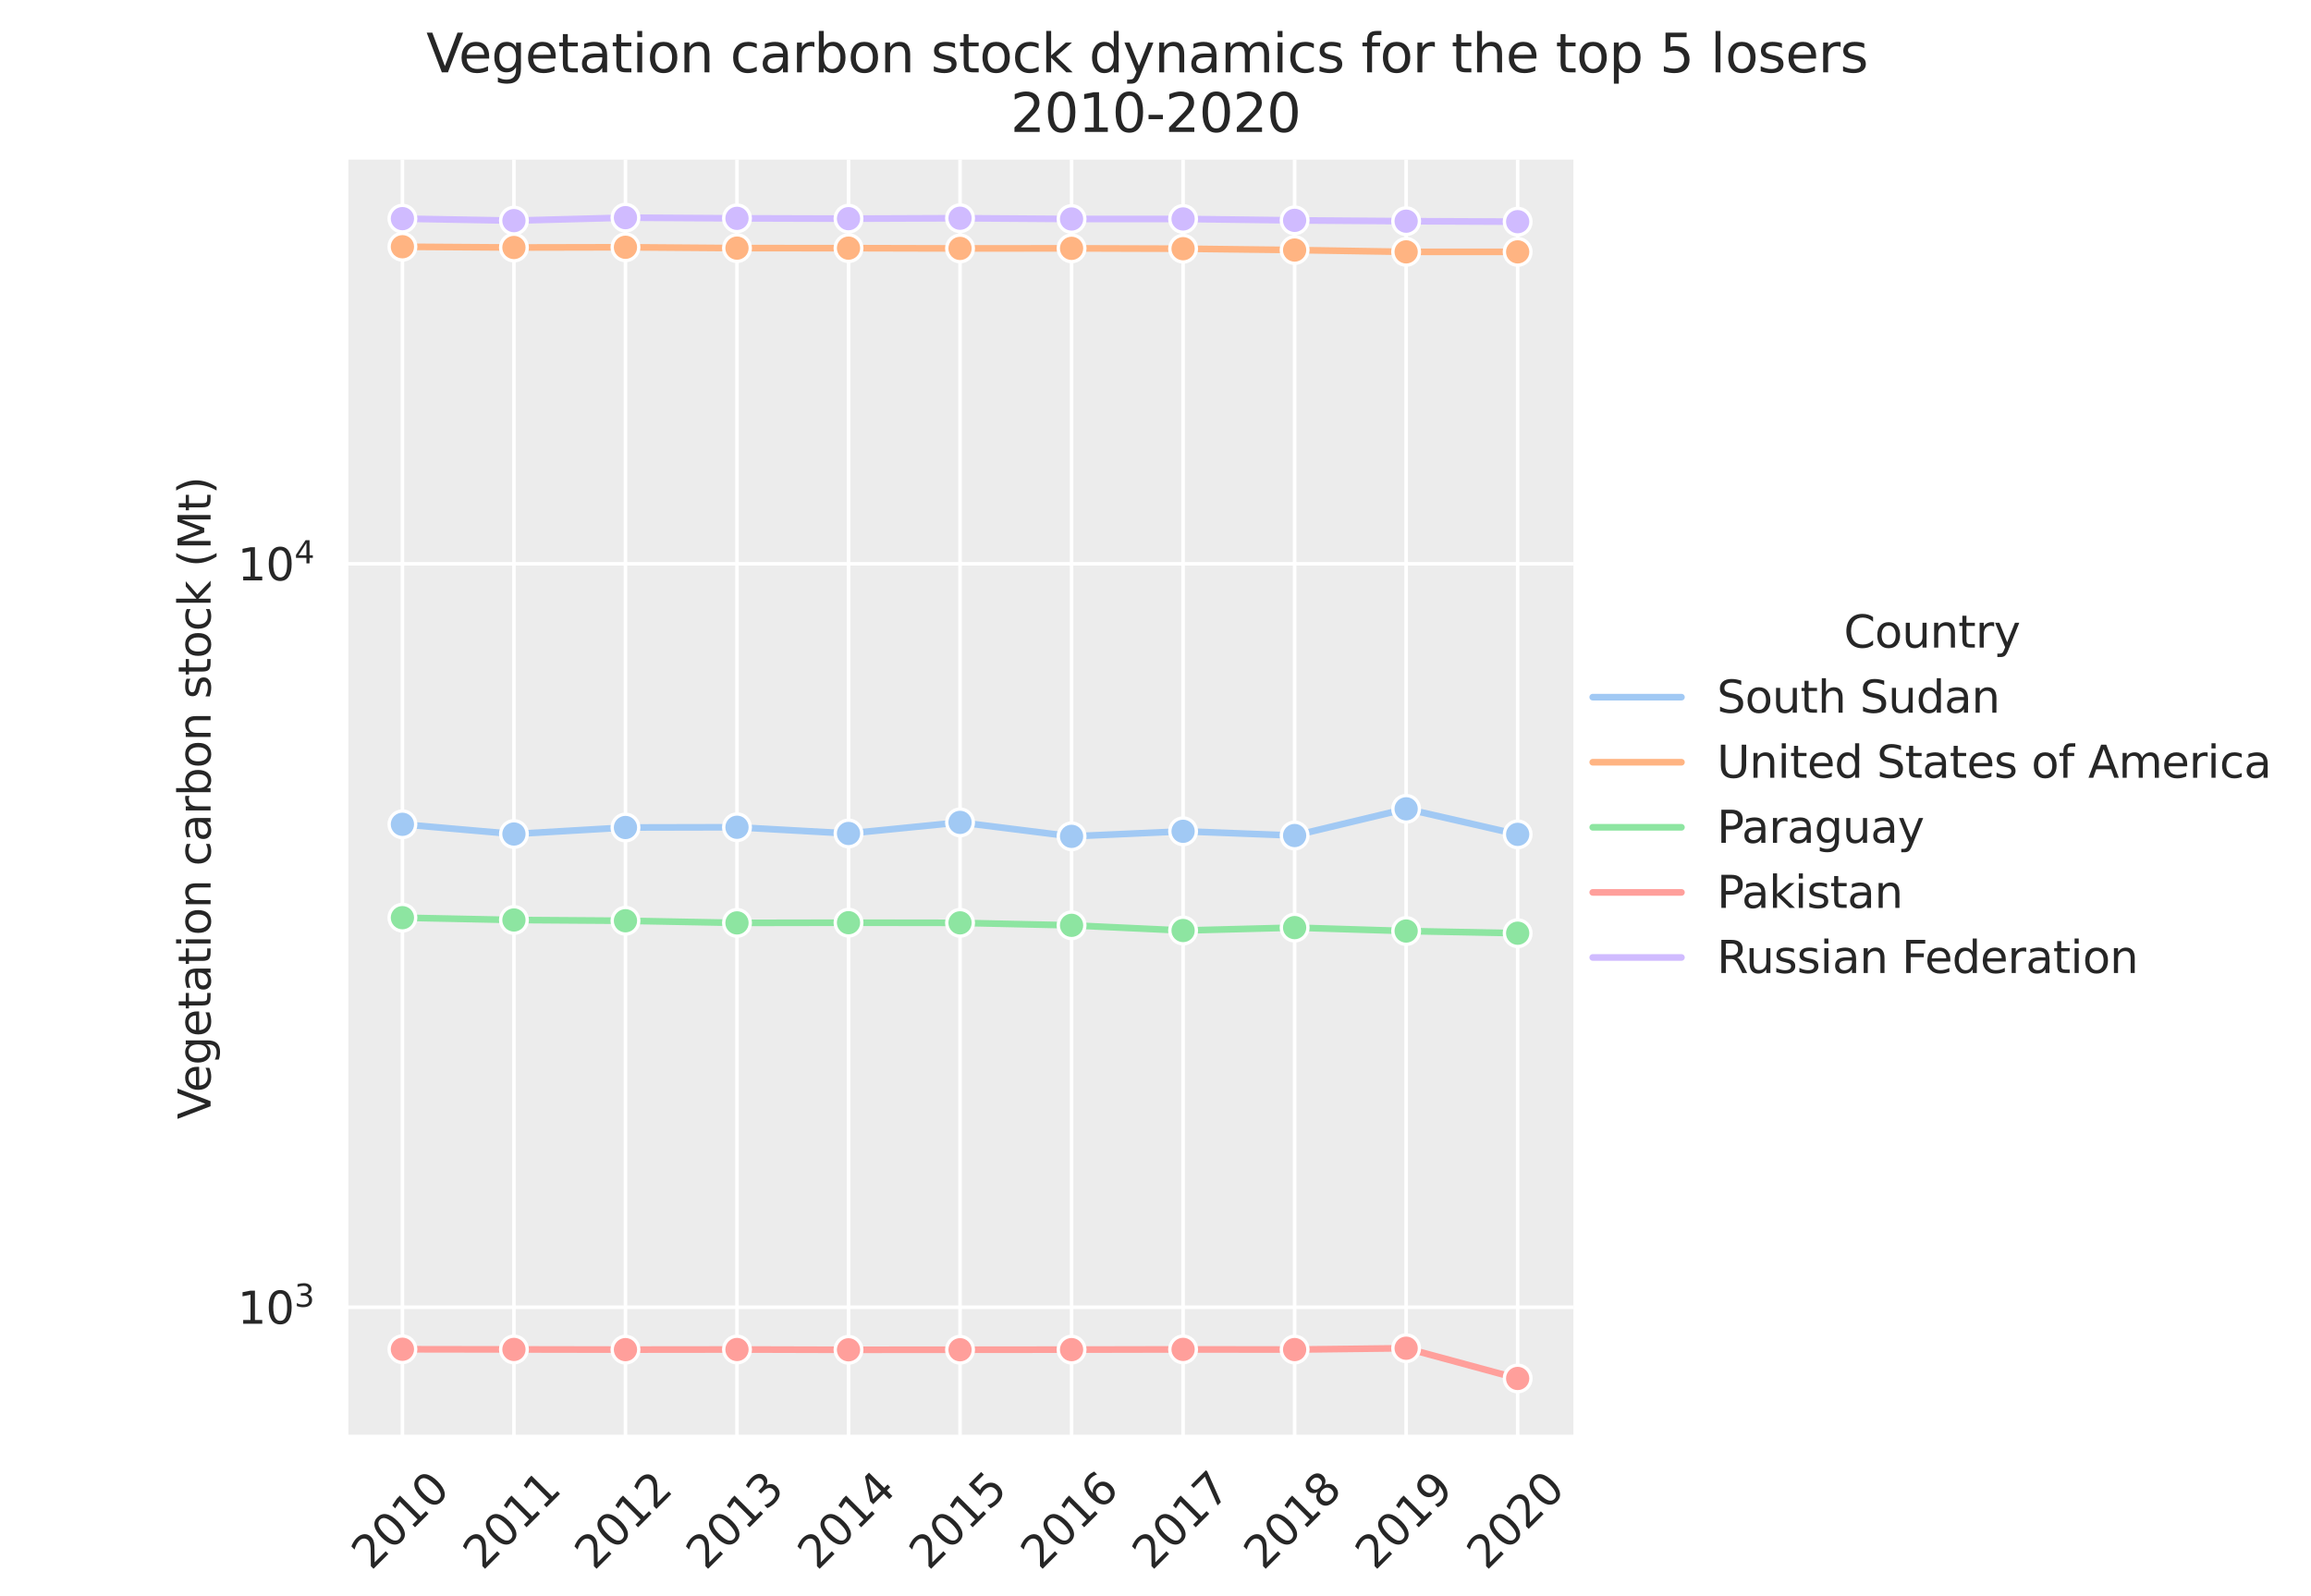<?xml version="1.0" encoding="utf-8" standalone="no"?>
<!DOCTYPE svg PUBLIC "-//W3C//DTD SVG 1.1//EN"
  "http://www.w3.org/Graphics/SVG/1.1/DTD/svg11.dtd">
<svg xmlns:xlink="http://www.w3.org/1999/xlink" width="521.1pt" height="360pt" viewBox="0 0 521.1 360" xmlns="http://www.w3.org/2000/svg" version="1.1">
 <defs>
  <style type="text/css">*{stroke-linejoin: round; stroke-linecap: butt}</style>
 </defs>
 <g id="figure_1">
  <g id="patch_1">
   <path d="M 0 360 
L 521.1 360 
L 521.1 0 
L 0 0 
z
" style="fill: #ffffff"/>
  </g>
  <g id="axes_1">
   <g id="patch_2">
    <path d="M 78.165 324 
L 354.789 324 
L 354.789 36 
L 78.165 36 
z
" style="fill: #ececec"/>
   </g>
   <g id="matplotlib.axis_1">
    <g id="xtick_1">
     <g id="line2d_1">
      <path d="M 90.739 324 
L 90.739 36 
" clip-path="url(#p0a340e97df)" style="fill: none; stroke: #ffffff; stroke-width: 0.8; stroke-linecap: round"/>
     </g>
     <g id="text_1">
      <!-- 2010 -->
      <g style="fill: #262626" transform="translate(83.692 354.369)rotate(-45)scale(0.1 -0.1)">
       <defs>
        <path id="DejaVuSans-32" d="M 1228 531 
L 3431 531 
L 3431 0 
L 469 0 
L 469 531 
Q 828 903 1448 1529 
Q 2069 2156 2228 2338 
Q 2531 2678 2651 2914 
Q 2772 3150 2772 3378 
Q 2772 3750 2511 3984 
Q 2250 4219 1831 4219 
Q 1534 4219 1204 4116 
Q 875 4013 500 3803 
L 500 4441 
Q 881 4594 1212 4672 
Q 1544 4750 1819 4750 
Q 2544 4750 2975 4387 
Q 3406 4025 3406 3419 
Q 3406 3131 3298 2873 
Q 3191 2616 2906 2266 
Q 2828 2175 2409 1742 
Q 1991 1309 1228 531 
z
" transform="scale(0.016)"/>
        <path id="DejaVuSans-30" d="M 2034 4250 
Q 1547 4250 1301 3770 
Q 1056 3291 1056 2328 
Q 1056 1369 1301 889 
Q 1547 409 2034 409 
Q 2525 409 2770 889 
Q 3016 1369 3016 2328 
Q 3016 3291 2770 3770 
Q 2525 4250 2034 4250 
z
M 2034 4750 
Q 2819 4750 3233 4129 
Q 3647 3509 3647 2328 
Q 3647 1150 3233 529 
Q 2819 -91 2034 -91 
Q 1250 -91 836 529 
Q 422 1150 422 2328 
Q 422 3509 836 4129 
Q 1250 4750 2034 4750 
z
" transform="scale(0.016)"/>
        <path id="DejaVuSans-31" d="M 794 531 
L 1825 531 
L 1825 4091 
L 703 3866 
L 703 4441 
L 1819 4666 
L 2450 4666 
L 2450 531 
L 3481 531 
L 3481 0 
L 794 0 
L 794 531 
z
" transform="scale(0.016)"/>
       </defs>
       <use xlink:href="#DejaVuSans-32"/>
       <use xlink:href="#DejaVuSans-30" x="63.623"/>
       <use xlink:href="#DejaVuSans-31" x="127.246"/>
       <use xlink:href="#DejaVuSans-30" x="190.869"/>
      </g>
     </g>
    </g>
    <g id="xtick_2">
     <g id="line2d_2">
      <path d="M 115.886 324 
L 115.886 36 
" clip-path="url(#p0a340e97df)" style="fill: none; stroke: #ffffff; stroke-width: 0.8; stroke-linecap: round"/>
     </g>
     <g id="text_2">
      <!-- 2011 -->
      <g style="fill: #262626" transform="translate(108.84 354.369)rotate(-45)scale(0.1 -0.1)">
       <use xlink:href="#DejaVuSans-32"/>
       <use xlink:href="#DejaVuSans-30" x="63.623"/>
       <use xlink:href="#DejaVuSans-31" x="127.246"/>
       <use xlink:href="#DejaVuSans-31" x="190.869"/>
      </g>
     </g>
    </g>
    <g id="xtick_3">
     <g id="line2d_3">
      <path d="M 141.034 324 
L 141.034 36 
" clip-path="url(#p0a340e97df)" style="fill: none; stroke: #ffffff; stroke-width: 0.8; stroke-linecap: round"/>
     </g>
     <g id="text_3">
      <!-- 2012 -->
      <g style="fill: #262626" transform="translate(133.987 354.369)rotate(-45)scale(0.1 -0.1)">
       <use xlink:href="#DejaVuSans-32"/>
       <use xlink:href="#DejaVuSans-30" x="63.623"/>
       <use xlink:href="#DejaVuSans-31" x="127.246"/>
       <use xlink:href="#DejaVuSans-32" x="190.869"/>
      </g>
     </g>
    </g>
    <g id="xtick_4">
     <g id="line2d_4">
      <path d="M 166.182 324 
L 166.182 36 
" clip-path="url(#p0a340e97df)" style="fill: none; stroke: #ffffff; stroke-width: 0.8; stroke-linecap: round"/>
     </g>
     <g id="text_4">
      <!-- 2013 -->
      <g style="fill: #262626" transform="translate(159.135 354.369)rotate(-45)scale(0.1 -0.1)">
       <defs>
        <path id="DejaVuSans-33" d="M 2597 2516 
Q 3050 2419 3304 2112 
Q 3559 1806 3559 1356 
Q 3559 666 3084 287 
Q 2609 -91 1734 -91 
Q 1441 -91 1130 -33 
Q 819 25 488 141 
L 488 750 
Q 750 597 1062 519 
Q 1375 441 1716 441 
Q 2309 441 2620 675 
Q 2931 909 2931 1356 
Q 2931 1769 2642 2001 
Q 2353 2234 1838 2234 
L 1294 2234 
L 1294 2753 
L 1863 2753 
Q 2328 2753 2575 2939 
Q 2822 3125 2822 3475 
Q 2822 3834 2567 4026 
Q 2313 4219 1838 4219 
Q 1578 4219 1281 4162 
Q 984 4106 628 3988 
L 628 4550 
Q 988 4650 1302 4700 
Q 1616 4750 1894 4750 
Q 2613 4750 3031 4423 
Q 3450 4097 3450 3541 
Q 3450 3153 3228 2886 
Q 3006 2619 2597 2516 
z
" transform="scale(0.016)"/>
       </defs>
       <use xlink:href="#DejaVuSans-32"/>
       <use xlink:href="#DejaVuSans-30" x="63.623"/>
       <use xlink:href="#DejaVuSans-31" x="127.246"/>
       <use xlink:href="#DejaVuSans-33" x="190.869"/>
      </g>
     </g>
    </g>
    <g id="xtick_5">
     <g id="line2d_5">
      <path d="M 191.329 324 
L 191.329 36 
" clip-path="url(#p0a340e97df)" style="fill: none; stroke: #ffffff; stroke-width: 0.8; stroke-linecap: round"/>
     </g>
     <g id="text_5">
      <!-- 2014 -->
      <g style="fill: #262626" transform="translate(184.283 354.369)rotate(-45)scale(0.1 -0.1)">
       <defs>
        <path id="DejaVuSans-34" d="M 2419 4116 
L 825 1625 
L 2419 1625 
L 2419 4116 
z
M 2253 4666 
L 3047 4666 
L 3047 1625 
L 3713 1625 
L 3713 1100 
L 3047 1100 
L 3047 0 
L 2419 0 
L 2419 1100 
L 313 1100 
L 313 1709 
L 2253 4666 
z
" transform="scale(0.016)"/>
       </defs>
       <use xlink:href="#DejaVuSans-32"/>
       <use xlink:href="#DejaVuSans-30" x="63.623"/>
       <use xlink:href="#DejaVuSans-31" x="127.246"/>
       <use xlink:href="#DejaVuSans-34" x="190.869"/>
      </g>
     </g>
    </g>
    <g id="xtick_6">
     <g id="line2d_6">
      <path d="M 216.477 324 
L 216.477 36 
" clip-path="url(#p0a340e97df)" style="fill: none; stroke: #ffffff; stroke-width: 0.8; stroke-linecap: round"/>
     </g>
     <g id="text_6">
      <!-- 2015 -->
      <g style="fill: #262626" transform="translate(209.43 354.369)rotate(-45)scale(0.1 -0.1)">
       <defs>
        <path id="DejaVuSans-35" d="M 691 4666 
L 3169 4666 
L 3169 4134 
L 1269 4134 
L 1269 2991 
Q 1406 3038 1543 3061 
Q 1681 3084 1819 3084 
Q 2600 3084 3056 2656 
Q 3513 2228 3513 1497 
Q 3513 744 3044 326 
Q 2575 -91 1722 -91 
Q 1428 -91 1123 -41 
Q 819 9 494 109 
L 494 744 
Q 775 591 1075 516 
Q 1375 441 1709 441 
Q 2250 441 2565 725 
Q 2881 1009 2881 1497 
Q 2881 1984 2565 2268 
Q 2250 2553 1709 2553 
Q 1456 2553 1204 2497 
Q 953 2441 691 2322 
L 691 4666 
z
" transform="scale(0.016)"/>
       </defs>
       <use xlink:href="#DejaVuSans-32"/>
       <use xlink:href="#DejaVuSans-30" x="63.623"/>
       <use xlink:href="#DejaVuSans-31" x="127.246"/>
       <use xlink:href="#DejaVuSans-35" x="190.869"/>
      </g>
     </g>
    </g>
    <g id="xtick_7">
     <g id="line2d_7">
      <path d="M 241.625 324 
L 241.625 36 
" clip-path="url(#p0a340e97df)" style="fill: none; stroke: #ffffff; stroke-width: 0.8; stroke-linecap: round"/>
     </g>
     <g id="text_7">
      <!-- 2016 -->
      <g style="fill: #262626" transform="translate(234.578 354.369)rotate(-45)scale(0.1 -0.1)">
       <defs>
        <path id="DejaVuSans-36" d="M 2113 2584 
Q 1688 2584 1439 2293 
Q 1191 2003 1191 1497 
Q 1191 994 1439 701 
Q 1688 409 2113 409 
Q 2538 409 2786 701 
Q 3034 994 3034 1497 
Q 3034 2003 2786 2293 
Q 2538 2584 2113 2584 
z
M 3366 4563 
L 3366 3988 
Q 3128 4100 2886 4159 
Q 2644 4219 2406 4219 
Q 1781 4219 1451 3797 
Q 1122 3375 1075 2522 
Q 1259 2794 1537 2939 
Q 1816 3084 2150 3084 
Q 2853 3084 3261 2657 
Q 3669 2231 3669 1497 
Q 3669 778 3244 343 
Q 2819 -91 2113 -91 
Q 1303 -91 875 529 
Q 447 1150 447 2328 
Q 447 3434 972 4092 
Q 1497 4750 2381 4750 
Q 2619 4750 2861 4703 
Q 3103 4656 3366 4563 
z
" transform="scale(0.016)"/>
       </defs>
       <use xlink:href="#DejaVuSans-32"/>
       <use xlink:href="#DejaVuSans-30" x="63.623"/>
       <use xlink:href="#DejaVuSans-31" x="127.246"/>
       <use xlink:href="#DejaVuSans-36" x="190.869"/>
      </g>
     </g>
    </g>
    <g id="xtick_8">
     <g id="line2d_8">
      <path d="M 266.772 324 
L 266.772 36 
" clip-path="url(#p0a340e97df)" style="fill: none; stroke: #ffffff; stroke-width: 0.8; stroke-linecap: round"/>
     </g>
     <g id="text_8">
      <!-- 2017 -->
      <g style="fill: #262626" transform="translate(259.726 354.369)rotate(-45)scale(0.1 -0.1)">
       <defs>
        <path id="DejaVuSans-37" d="M 525 4666 
L 3525 4666 
L 3525 4397 
L 1831 0 
L 1172 0 
L 2766 4134 
L 525 4134 
L 525 4666 
z
" transform="scale(0.016)"/>
       </defs>
       <use xlink:href="#DejaVuSans-32"/>
       <use xlink:href="#DejaVuSans-30" x="63.623"/>
       <use xlink:href="#DejaVuSans-31" x="127.246"/>
       <use xlink:href="#DejaVuSans-37" x="190.869"/>
      </g>
     </g>
    </g>
    <g id="xtick_9">
     <g id="line2d_9">
      <path d="M 291.92 324 
L 291.92 36 
" clip-path="url(#p0a340e97df)" style="fill: none; stroke: #ffffff; stroke-width: 0.8; stroke-linecap: round"/>
     </g>
     <g id="text_9">
      <!-- 2018 -->
      <g style="fill: #262626" transform="translate(284.873 354.369)rotate(-45)scale(0.1 -0.1)">
       <defs>
        <path id="DejaVuSans-38" d="M 2034 2216 
Q 1584 2216 1326 1975 
Q 1069 1734 1069 1313 
Q 1069 891 1326 650 
Q 1584 409 2034 409 
Q 2484 409 2743 651 
Q 3003 894 3003 1313 
Q 3003 1734 2745 1975 
Q 2488 2216 2034 2216 
z
M 1403 2484 
Q 997 2584 770 2862 
Q 544 3141 544 3541 
Q 544 4100 942 4425 
Q 1341 4750 2034 4750 
Q 2731 4750 3128 4425 
Q 3525 4100 3525 3541 
Q 3525 3141 3298 2862 
Q 3072 2584 2669 2484 
Q 3125 2378 3379 2068 
Q 3634 1759 3634 1313 
Q 3634 634 3220 271 
Q 2806 -91 2034 -91 
Q 1263 -91 848 271 
Q 434 634 434 1313 
Q 434 1759 690 2068 
Q 947 2378 1403 2484 
z
M 1172 3481 
Q 1172 3119 1398 2916 
Q 1625 2713 2034 2713 
Q 2441 2713 2670 2916 
Q 2900 3119 2900 3481 
Q 2900 3844 2670 4047 
Q 2441 4250 2034 4250 
Q 1625 4250 1398 4047 
Q 1172 3844 1172 3481 
z
" transform="scale(0.016)"/>
       </defs>
       <use xlink:href="#DejaVuSans-32"/>
       <use xlink:href="#DejaVuSans-30" x="63.623"/>
       <use xlink:href="#DejaVuSans-31" x="127.246"/>
       <use xlink:href="#DejaVuSans-38" x="190.869"/>
      </g>
     </g>
    </g>
    <g id="xtick_10">
     <g id="line2d_10">
      <path d="M 317.068 324 
L 317.068 36 
" clip-path="url(#p0a340e97df)" style="fill: none; stroke: #ffffff; stroke-width: 0.8; stroke-linecap: round"/>
     </g>
     <g id="text_10">
      <!-- 2019 -->
      <g style="fill: #262626" transform="translate(310.021 354.369)rotate(-45)scale(0.1 -0.1)">
       <defs>
        <path id="DejaVuSans-39" d="M 703 97 
L 703 672 
Q 941 559 1184 500 
Q 1428 441 1663 441 
Q 2288 441 2617 861 
Q 2947 1281 2994 2138 
Q 2813 1869 2534 1725 
Q 2256 1581 1919 1581 
Q 1219 1581 811 2004 
Q 403 2428 403 3163 
Q 403 3881 828 4315 
Q 1253 4750 1959 4750 
Q 2769 4750 3195 4129 
Q 3622 3509 3622 2328 
Q 3622 1225 3098 567 
Q 2575 -91 1691 -91 
Q 1453 -91 1209 -44 
Q 966 3 703 97 
z
M 1959 2075 
Q 2384 2075 2632 2365 
Q 2881 2656 2881 3163 
Q 2881 3666 2632 3958 
Q 2384 4250 1959 4250 
Q 1534 4250 1286 3958 
Q 1038 3666 1038 3163 
Q 1038 2656 1286 2365 
Q 1534 2075 1959 2075 
z
" transform="scale(0.016)"/>
       </defs>
       <use xlink:href="#DejaVuSans-32"/>
       <use xlink:href="#DejaVuSans-30" x="63.623"/>
       <use xlink:href="#DejaVuSans-31" x="127.246"/>
       <use xlink:href="#DejaVuSans-39" x="190.869"/>
      </g>
     </g>
    </g>
    <g id="xtick_11">
     <g id="line2d_11">
      <path d="M 342.215 324 
L 342.215 36 
" clip-path="url(#p0a340e97df)" style="fill: none; stroke: #ffffff; stroke-width: 0.8; stroke-linecap: round"/>
     </g>
     <g id="text_11">
      <!-- 2020 -->
      <g style="fill: #262626" transform="translate(335.168 354.369)rotate(-45)scale(0.1 -0.1)">
       <use xlink:href="#DejaVuSans-32"/>
       <use xlink:href="#DejaVuSans-30" x="63.623"/>
       <use xlink:href="#DejaVuSans-32" x="127.246"/>
       <use xlink:href="#DejaVuSans-30" x="190.869"/>
      </g>
     </g>
    </g>
    <g id="text_12">
     <!-- Year -->
     <g style="fill: #262626" transform="translate(205.889 367.438)scale(0.1 -0.1)">
      <defs>
       <path id="DejaVuSans-59" d="M -13 4666 
L 666 4666 
L 1959 2747 
L 3244 4666 
L 3922 4666 
L 2272 2222 
L 2272 0 
L 1638 0 
L 1638 2222 
L -13 4666 
z
" transform="scale(0.016)"/>
       <path id="DejaVuSans-65" d="M 3597 1894 
L 3597 1613 
L 953 1613 
Q 991 1019 1311 708 
Q 1631 397 2203 397 
Q 2534 397 2845 478 
Q 3156 559 3463 722 
L 3463 178 
Q 3153 47 2828 -22 
Q 2503 -91 2169 -91 
Q 1331 -91 842 396 
Q 353 884 353 1716 
Q 353 2575 817 3079 
Q 1281 3584 2069 3584 
Q 2775 3584 3186 3129 
Q 3597 2675 3597 1894 
z
M 3022 2063 
Q 3016 2534 2758 2815 
Q 2500 3097 2075 3097 
Q 1594 3097 1305 2825 
Q 1016 2553 972 2059 
L 3022 2063 
z
" transform="scale(0.016)"/>
       <path id="DejaVuSans-61" d="M 2194 1759 
Q 1497 1759 1228 1600 
Q 959 1441 959 1056 
Q 959 750 1161 570 
Q 1363 391 1709 391 
Q 2188 391 2477 730 
Q 2766 1069 2766 1631 
L 2766 1759 
L 2194 1759 
z
M 3341 1997 
L 3341 0 
L 2766 0 
L 2766 531 
Q 2569 213 2275 61 
Q 1981 -91 1556 -91 
Q 1019 -91 701 211 
Q 384 513 384 1019 
Q 384 1609 779 1909 
Q 1175 2209 1959 2209 
L 2766 2209 
L 2766 2266 
Q 2766 2663 2505 2880 
Q 2244 3097 1772 3097 
Q 1472 3097 1187 3025 
Q 903 2953 641 2809 
L 641 3341 
Q 956 3463 1253 3523 
Q 1550 3584 1831 3584 
Q 2591 3584 2966 3190 
Q 3341 2797 3341 1997 
z
" transform="scale(0.016)"/>
       <path id="DejaVuSans-72" d="M 2631 2963 
Q 2534 3019 2420 3045 
Q 2306 3072 2169 3072 
Q 1681 3072 1420 2755 
Q 1159 2438 1159 1844 
L 1159 0 
L 581 0 
L 581 3500 
L 1159 3500 
L 1159 2956 
Q 1341 3275 1631 3429 
Q 1922 3584 2338 3584 
Q 2397 3584 2469 3576 
Q 2541 3569 2628 3553 
L 2631 2963 
z
" transform="scale(0.016)"/>
      </defs>
      <use xlink:href="#DejaVuSans-59"/>
      <use xlink:href="#DejaVuSans-65" x="47.834"/>
      <use xlink:href="#DejaVuSans-61" x="109.357"/>
      <use xlink:href="#DejaVuSans-72" x="170.637"/>
     </g>
    </g>
   </g>
   <g id="matplotlib.axis_2">
    <g id="ytick_1">
     <g id="line2d_12">
      <path d="M 78.165 294.846 
L 354.789 294.846 
" clip-path="url(#p0a340e97df)" style="fill: none; stroke: #ffffff; stroke-width: 0.8; stroke-linecap: round"/>
     </g>
     <g id="text_13">
      <!-- $\mathdefault{10^{3}}$ -->
      <g style="fill: #262626" transform="translate(53.565 298.645)scale(0.1 -0.1)">
       <use xlink:href="#DejaVuSans-31" transform="translate(0 0.766)"/>
       <use xlink:href="#DejaVuSans-30" transform="translate(63.623 0.766)"/>
       <use xlink:href="#DejaVuSans-33" transform="translate(128.203 39.047)scale(0.7)"/>
      </g>
     </g>
    </g>
    <g id="ytick_2">
     <g id="line2d_13">
      <path d="M 78.165 127.164 
L 354.789 127.164 
" clip-path="url(#p0a340e97df)" style="fill: none; stroke: #ffffff; stroke-width: 0.8; stroke-linecap: round"/>
     </g>
     <g id="text_14">
      <!-- $\mathdefault{10^{4}}$ -->
      <g style="fill: #262626" transform="translate(53.565 130.963)scale(0.1 -0.1)">
       <use xlink:href="#DejaVuSans-31" transform="translate(0 0.684)"/>
       <use xlink:href="#DejaVuSans-30" transform="translate(63.623 0.684)"/>
       <use xlink:href="#DejaVuSans-34" transform="translate(128.203 38.966)scale(0.7)"/>
      </g>
     </g>
    </g>
    <g id="ytick_3"/>
    <g id="ytick_4"/>
    <g id="ytick_5"/>
    <g id="ytick_6"/>
    <g id="ytick_7"/>
    <g id="ytick_8"/>
    <g id="ytick_9"/>
    <g id="ytick_10"/>
    <g id="ytick_11"/>
    <g id="ytick_12"/>
    <g id="ytick_13"/>
    <g id="ytick_14"/>
    <g id="ytick_15"/>
    <g id="text_15">
     <!-- Vegetation carbon stock (Mt) -->
     <g style="fill: #262626" transform="translate(47.485 252.445)rotate(-90)scale(0.1 -0.1)">
      <defs>
       <path id="DejaVuSans-56" d="M 1831 0 
L 50 4666 
L 709 4666 
L 2188 738 
L 3669 4666 
L 4325 4666 
L 2547 0 
L 1831 0 
z
" transform="scale(0.016)"/>
       <path id="DejaVuSans-67" d="M 2906 1791 
Q 2906 2416 2648 2759 
Q 2391 3103 1925 3103 
Q 1463 3103 1205 2759 
Q 947 2416 947 1791 
Q 947 1169 1205 825 
Q 1463 481 1925 481 
Q 2391 481 2648 825 
Q 2906 1169 2906 1791 
z
M 3481 434 
Q 3481 -459 3084 -895 
Q 2688 -1331 1869 -1331 
Q 1566 -1331 1297 -1286 
Q 1028 -1241 775 -1147 
L 775 -588 
Q 1028 -725 1275 -790 
Q 1522 -856 1778 -856 
Q 2344 -856 2625 -561 
Q 2906 -266 2906 331 
L 2906 616 
Q 2728 306 2450 153 
Q 2172 0 1784 0 
Q 1141 0 747 490 
Q 353 981 353 1791 
Q 353 2603 747 3093 
Q 1141 3584 1784 3584 
Q 2172 3584 2450 3431 
Q 2728 3278 2906 2969 
L 2906 3500 
L 3481 3500 
L 3481 434 
z
" transform="scale(0.016)"/>
       <path id="DejaVuSans-74" d="M 1172 4494 
L 1172 3500 
L 2356 3500 
L 2356 3053 
L 1172 3053 
L 1172 1153 
Q 1172 725 1289 603 
Q 1406 481 1766 481 
L 2356 481 
L 2356 0 
L 1766 0 
Q 1100 0 847 248 
Q 594 497 594 1153 
L 594 3053 
L 172 3053 
L 172 3500 
L 594 3500 
L 594 4494 
L 1172 4494 
z
" transform="scale(0.016)"/>
       <path id="DejaVuSans-69" d="M 603 3500 
L 1178 3500 
L 1178 0 
L 603 0 
L 603 3500 
z
M 603 4863 
L 1178 4863 
L 1178 4134 
L 603 4134 
L 603 4863 
z
" transform="scale(0.016)"/>
       <path id="DejaVuSans-6f" d="M 1959 3097 
Q 1497 3097 1228 2736 
Q 959 2375 959 1747 
Q 959 1119 1226 758 
Q 1494 397 1959 397 
Q 2419 397 2687 759 
Q 2956 1122 2956 1747 
Q 2956 2369 2687 2733 
Q 2419 3097 1959 3097 
z
M 1959 3584 
Q 2709 3584 3137 3096 
Q 3566 2609 3566 1747 
Q 3566 888 3137 398 
Q 2709 -91 1959 -91 
Q 1206 -91 779 398 
Q 353 888 353 1747 
Q 353 2609 779 3096 
Q 1206 3584 1959 3584 
z
" transform="scale(0.016)"/>
       <path id="DejaVuSans-6e" d="M 3513 2113 
L 3513 0 
L 2938 0 
L 2938 2094 
Q 2938 2591 2744 2837 
Q 2550 3084 2163 3084 
Q 1697 3084 1428 2787 
Q 1159 2491 1159 1978 
L 1159 0 
L 581 0 
L 581 3500 
L 1159 3500 
L 1159 2956 
Q 1366 3272 1645 3428 
Q 1925 3584 2291 3584 
Q 2894 3584 3203 3211 
Q 3513 2838 3513 2113 
z
" transform="scale(0.016)"/>
       <path id="DejaVuSans-20" transform="scale(0.016)"/>
       <path id="DejaVuSans-63" d="M 3122 3366 
L 3122 2828 
Q 2878 2963 2633 3030 
Q 2388 3097 2138 3097 
Q 1578 3097 1268 2742 
Q 959 2388 959 1747 
Q 959 1106 1268 751 
Q 1578 397 2138 397 
Q 2388 397 2633 464 
Q 2878 531 3122 666 
L 3122 134 
Q 2881 22 2623 -34 
Q 2366 -91 2075 -91 
Q 1284 -91 818 406 
Q 353 903 353 1747 
Q 353 2603 823 3093 
Q 1294 3584 2113 3584 
Q 2378 3584 2631 3529 
Q 2884 3475 3122 3366 
z
" transform="scale(0.016)"/>
       <path id="DejaVuSans-62" d="M 3116 1747 
Q 3116 2381 2855 2742 
Q 2594 3103 2138 3103 
Q 1681 3103 1420 2742 
Q 1159 2381 1159 1747 
Q 1159 1113 1420 752 
Q 1681 391 2138 391 
Q 2594 391 2855 752 
Q 3116 1113 3116 1747 
z
M 1159 2969 
Q 1341 3281 1617 3432 
Q 1894 3584 2278 3584 
Q 2916 3584 3314 3078 
Q 3713 2572 3713 1747 
Q 3713 922 3314 415 
Q 2916 -91 2278 -91 
Q 1894 -91 1617 61 
Q 1341 213 1159 525 
L 1159 0 
L 581 0 
L 581 4863 
L 1159 4863 
L 1159 2969 
z
" transform="scale(0.016)"/>
       <path id="DejaVuSans-73" d="M 2834 3397 
L 2834 2853 
Q 2591 2978 2328 3040 
Q 2066 3103 1784 3103 
Q 1356 3103 1142 2972 
Q 928 2841 928 2578 
Q 928 2378 1081 2264 
Q 1234 2150 1697 2047 
L 1894 2003 
Q 2506 1872 2764 1633 
Q 3022 1394 3022 966 
Q 3022 478 2636 193 
Q 2250 -91 1575 -91 
Q 1294 -91 989 -36 
Q 684 19 347 128 
L 347 722 
Q 666 556 975 473 
Q 1284 391 1588 391 
Q 1994 391 2212 530 
Q 2431 669 2431 922 
Q 2431 1156 2273 1281 
Q 2116 1406 1581 1522 
L 1381 1569 
Q 847 1681 609 1914 
Q 372 2147 372 2553 
Q 372 3047 722 3315 
Q 1072 3584 1716 3584 
Q 2034 3584 2315 3537 
Q 2597 3491 2834 3397 
z
" transform="scale(0.016)"/>
       <path id="DejaVuSans-6b" d="M 581 4863 
L 1159 4863 
L 1159 1991 
L 2875 3500 
L 3609 3500 
L 1753 1863 
L 3688 0 
L 2938 0 
L 1159 1709 
L 1159 0 
L 581 0 
L 581 4863 
z
" transform="scale(0.016)"/>
       <path id="DejaVuSans-28" d="M 1984 4856 
Q 1566 4138 1362 3434 
Q 1159 2731 1159 2009 
Q 1159 1288 1364 580 
Q 1569 -128 1984 -844 
L 1484 -844 
Q 1016 -109 783 600 
Q 550 1309 550 2009 
Q 550 2706 781 3412 
Q 1013 4119 1484 4856 
L 1984 4856 
z
" transform="scale(0.016)"/>
       <path id="DejaVuSans-4d" d="M 628 4666 
L 1569 4666 
L 2759 1491 
L 3956 4666 
L 4897 4666 
L 4897 0 
L 4281 0 
L 4281 4097 
L 3078 897 
L 2444 897 
L 1241 4097 
L 1241 0 
L 628 0 
L 628 4666 
z
" transform="scale(0.016)"/>
       <path id="DejaVuSans-29" d="M 513 4856 
L 1013 4856 
Q 1481 4119 1714 3412 
Q 1947 2706 1947 2009 
Q 1947 1309 1714 600 
Q 1481 -109 1013 -844 
L 513 -844 
Q 928 -128 1133 580 
Q 1338 1288 1338 2009 
Q 1338 2731 1133 3434 
Q 928 4138 513 4856 
z
" transform="scale(0.016)"/>
      </defs>
      <use xlink:href="#DejaVuSans-56"/>
      <use xlink:href="#DejaVuSans-65" x="60.658"/>
      <use xlink:href="#DejaVuSans-67" x="122.182"/>
      <use xlink:href="#DejaVuSans-65" x="185.658"/>
      <use xlink:href="#DejaVuSans-74" x="247.182"/>
      <use xlink:href="#DejaVuSans-61" x="286.391"/>
      <use xlink:href="#DejaVuSans-74" x="347.67"/>
      <use xlink:href="#DejaVuSans-69" x="386.879"/>
      <use xlink:href="#DejaVuSans-6f" x="414.662"/>
      <use xlink:href="#DejaVuSans-6e" x="475.844"/>
      <use xlink:href="#DejaVuSans-20" x="539.223"/>
      <use xlink:href="#DejaVuSans-63" x="571.01"/>
      <use xlink:href="#DejaVuSans-61" x="625.99"/>
      <use xlink:href="#DejaVuSans-72" x="687.27"/>
      <use xlink:href="#DejaVuSans-62" x="728.383"/>
      <use xlink:href="#DejaVuSans-6f" x="791.859"/>
      <use xlink:href="#DejaVuSans-6e" x="853.041"/>
      <use xlink:href="#DejaVuSans-20" x="916.42"/>
      <use xlink:href="#DejaVuSans-73" x="948.207"/>
      <use xlink:href="#DejaVuSans-74" x="1000.307"/>
      <use xlink:href="#DejaVuSans-6f" x="1039.516"/>
      <use xlink:href="#DejaVuSans-63" x="1100.697"/>
      <use xlink:href="#DejaVuSans-6b" x="1155.678"/>
      <use xlink:href="#DejaVuSans-20" x="1213.588"/>
      <use xlink:href="#DejaVuSans-28" x="1245.375"/>
      <use xlink:href="#DejaVuSans-4d" x="1284.389"/>
      <use xlink:href="#DejaVuSans-74" x="1370.668"/>
      <use xlink:href="#DejaVuSans-29" x="1409.877"/>
     </g>
    </g>
   </g>
   <g id="PolyCollection_1"/>
   <g id="PolyCollection_2"/>
   <g id="PolyCollection_3"/>
   <g id="PolyCollection_4"/>
   <g id="PolyCollection_5"/>
   <g id="line2d_14">
    <path d="M 90.739 185.921 
L 115.886 188.111 
L 141.034 186.641 
L 166.182 186.586 
L 191.329 187.988 
L 216.477 185.489 
L 241.625 188.637 
L 266.772 187.498 
L 291.92 188.455 
L 317.068 182.43 
L 342.215 188.189 
" clip-path="url(#p0a340e97df)" style="fill: none; stroke: #a1c9f4; stroke-width: 1.5; stroke-linecap: round"/>
    <defs>
     <path id="mb56e3f3b29" d="M 0 3 
C 0.796 3 1.559 2.684 2.121 2.121 
C 2.684 1.559 3 0.796 3 0 
C 3 -0.796 2.684 -1.559 2.121 -2.121 
C 1.559 -2.684 0.796 -3 0 -3 
C -0.796 -3 -1.559 -2.684 -2.121 -2.121 
C -2.684 -1.559 -3 -0.796 -3 0 
C -3 0.796 -2.684 1.559 -2.121 2.121 
C -1.559 2.684 -0.796 3 0 3 
z
" style="stroke: #ffffff; stroke-width: 0.75"/>
    </defs>
    <g clip-path="url(#p0a340e97df)">
     <use xlink:href="#mb56e3f3b29" x="90.739" y="185.921" style="fill: #a1c9f4; stroke: #ffffff; stroke-width: 0.75"/>
     <use xlink:href="#mb56e3f3b29" x="115.886" y="188.111" style="fill: #a1c9f4; stroke: #ffffff; stroke-width: 0.75"/>
     <use xlink:href="#mb56e3f3b29" x="141.034" y="186.641" style="fill: #a1c9f4; stroke: #ffffff; stroke-width: 0.75"/>
     <use xlink:href="#mb56e3f3b29" x="166.182" y="186.586" style="fill: #a1c9f4; stroke: #ffffff; stroke-width: 0.75"/>
     <use xlink:href="#mb56e3f3b29" x="191.329" y="187.988" style="fill: #a1c9f4; stroke: #ffffff; stroke-width: 0.75"/>
     <use xlink:href="#mb56e3f3b29" x="216.477" y="185.489" style="fill: #a1c9f4; stroke: #ffffff; stroke-width: 0.75"/>
     <use xlink:href="#mb56e3f3b29" x="241.625" y="188.637" style="fill: #a1c9f4; stroke: #ffffff; stroke-width: 0.75"/>
     <use xlink:href="#mb56e3f3b29" x="266.772" y="187.498" style="fill: #a1c9f4; stroke: #ffffff; stroke-width: 0.75"/>
     <use xlink:href="#mb56e3f3b29" x="291.92" y="188.455" style="fill: #a1c9f4; stroke: #ffffff; stroke-width: 0.75"/>
     <use xlink:href="#mb56e3f3b29" x="317.068" y="182.43" style="fill: #a1c9f4; stroke: #ffffff; stroke-width: 0.75"/>
     <use xlink:href="#mb56e3f3b29" x="342.215" y="188.189" style="fill: #a1c9f4; stroke: #ffffff; stroke-width: 0.75"/>
    </g>
   </g>
   <g id="line2d_15">
    <path d="M 90.739 55.653 
L 115.886 55.824 
L 141.034 55.771 
L 166.182 55.963 
L 191.329 55.969 
L 216.477 56.032 
L 241.625 56.015 
L 266.772 56.094 
L 291.92 56.395 
L 317.068 56.807 
L 342.215 56.809 
" clip-path="url(#p0a340e97df)" style="fill: none; stroke: #ffb482; stroke-width: 1.5; stroke-linecap: round"/>
    <defs>
     <path id="m967859b749" d="M 0 3 
C 0.796 3 1.559 2.684 2.121 2.121 
C 2.684 1.559 3 0.796 3 0 
C 3 -0.796 2.684 -1.559 2.121 -2.121 
C 1.559 -2.684 0.796 -3 0 -3 
C -0.796 -3 -1.559 -2.684 -2.121 -2.121 
C -2.684 -1.559 -3 -0.796 -3 0 
C -3 0.796 -2.684 1.559 -2.121 2.121 
C -1.559 2.684 -0.796 3 0 3 
z
" style="stroke: #ffffff; stroke-width: 0.75"/>
    </defs>
    <g clip-path="url(#p0a340e97df)">
     <use xlink:href="#m967859b749" x="90.739" y="55.653" style="fill: #ffb482; stroke: #ffffff; stroke-width: 0.75"/>
     <use xlink:href="#m967859b749" x="115.886" y="55.824" style="fill: #ffb482; stroke: #ffffff; stroke-width: 0.75"/>
     <use xlink:href="#m967859b749" x="141.034" y="55.771" style="fill: #ffb482; stroke: #ffffff; stroke-width: 0.75"/>
     <use xlink:href="#m967859b749" x="166.182" y="55.963" style="fill: #ffb482; stroke: #ffffff; stroke-width: 0.75"/>
     <use xlink:href="#m967859b749" x="191.329" y="55.969" style="fill: #ffb482; stroke: #ffffff; stroke-width: 0.75"/>
     <use xlink:href="#m967859b749" x="216.477" y="56.032" style="fill: #ffb482; stroke: #ffffff; stroke-width: 0.75"/>
     <use xlink:href="#m967859b749" x="241.625" y="56.015" style="fill: #ffb482; stroke: #ffffff; stroke-width: 0.75"/>
     <use xlink:href="#m967859b749" x="266.772" y="56.094" style="fill: #ffb482; stroke: #ffffff; stroke-width: 0.75"/>
     <use xlink:href="#m967859b749" x="291.92" y="56.395" style="fill: #ffb482; stroke: #ffffff; stroke-width: 0.75"/>
     <use xlink:href="#m967859b749" x="317.068" y="56.807" style="fill: #ffb482; stroke: #ffffff; stroke-width: 0.75"/>
     <use xlink:href="#m967859b749" x="342.215" y="56.809" style="fill: #ffb482; stroke: #ffffff; stroke-width: 0.75"/>
    </g>
   </g>
   <g id="line2d_16">
    <path d="M 90.739 206.983 
L 115.886 207.5 
L 141.034 207.675 
L 166.182 208.157 
L 191.329 208.112 
L 216.477 208.148 
L 241.625 208.707 
L 266.772 209.877 
L 291.92 209.221 
L 317.068 209.992 
L 342.215 210.481 
" clip-path="url(#p0a340e97df)" style="fill: none; stroke: #8de5a1; stroke-width: 1.5; stroke-linecap: round"/>
    <defs>
     <path id="mc724060657" d="M 0 3 
C 0.796 3 1.559 2.684 2.121 2.121 
C 2.684 1.559 3 0.796 3 0 
C 3 -0.796 2.684 -1.559 2.121 -2.121 
C 1.559 -2.684 0.796 -3 0 -3 
C -0.796 -3 -1.559 -2.684 -2.121 -2.121 
C -2.684 -1.559 -3 -0.796 -3 0 
C -3 0.796 -2.684 1.559 -2.121 2.121 
C -1.559 2.684 -0.796 3 0 3 
z
" style="stroke: #ffffff; stroke-width: 0.75"/>
    </defs>
    <g clip-path="url(#p0a340e97df)">
     <use xlink:href="#mc724060657" x="90.739" y="206.983" style="fill: #8de5a1; stroke: #ffffff; stroke-width: 0.75"/>
     <use xlink:href="#mc724060657" x="115.886" y="207.5" style="fill: #8de5a1; stroke: #ffffff; stroke-width: 0.75"/>
     <use xlink:href="#mc724060657" x="141.034" y="207.675" style="fill: #8de5a1; stroke: #ffffff; stroke-width: 0.75"/>
     <use xlink:href="#mc724060657" x="166.182" y="208.157" style="fill: #8de5a1; stroke: #ffffff; stroke-width: 0.75"/>
     <use xlink:href="#mc724060657" x="191.329" y="208.112" style="fill: #8de5a1; stroke: #ffffff; stroke-width: 0.75"/>
     <use xlink:href="#mc724060657" x="216.477" y="208.148" style="fill: #8de5a1; stroke: #ffffff; stroke-width: 0.75"/>
     <use xlink:href="#mc724060657" x="241.625" y="208.707" style="fill: #8de5a1; stroke: #ffffff; stroke-width: 0.75"/>
     <use xlink:href="#mc724060657" x="266.772" y="209.877" style="fill: #8de5a1; stroke: #ffffff; stroke-width: 0.75"/>
     <use xlink:href="#mc724060657" x="291.92" y="209.221" style="fill: #8de5a1; stroke: #ffffff; stroke-width: 0.75"/>
     <use xlink:href="#mc724060657" x="317.068" y="209.992" style="fill: #8de5a1; stroke: #ffffff; stroke-width: 0.75"/>
     <use xlink:href="#mc724060657" x="342.215" y="210.481" style="fill: #8de5a1; stroke: #ffffff; stroke-width: 0.75"/>
    </g>
   </g>
   <g id="line2d_17">
    <path d="M 90.739 304.322 
L 115.886 304.361 
L 141.034 304.405 
L 166.182 304.378 
L 191.329 304.445 
L 216.477 304.431 
L 241.625 304.404 
L 266.772 304.353 
L 291.92 304.39 
L 317.068 304.089 
L 342.215 310.909 
" clip-path="url(#p0a340e97df)" style="fill: none; stroke: #ff9f9b; stroke-width: 1.5; stroke-linecap: round"/>
    <defs>
     <path id="mc461ce838b" d="M 0 3 
C 0.796 3 1.559 2.684 2.121 2.121 
C 2.684 1.559 3 0.796 3 0 
C 3 -0.796 2.684 -1.559 2.121 -2.121 
C 1.559 -2.684 0.796 -3 0 -3 
C -0.796 -3 -1.559 -2.684 -2.121 -2.121 
C -2.684 -1.559 -3 -0.796 -3 0 
C -3 0.796 -2.684 1.559 -2.121 2.121 
C -1.559 2.684 -0.796 3 0 3 
z
" style="stroke: #ffffff; stroke-width: 0.75"/>
    </defs>
    <g clip-path="url(#p0a340e97df)">
     <use xlink:href="#mc461ce838b" x="90.739" y="304.322" style="fill: #ff9f9b; stroke: #ffffff; stroke-width: 0.75"/>
     <use xlink:href="#mc461ce838b" x="115.886" y="304.361" style="fill: #ff9f9b; stroke: #ffffff; stroke-width: 0.75"/>
     <use xlink:href="#mc461ce838b" x="141.034" y="304.405" style="fill: #ff9f9b; stroke: #ffffff; stroke-width: 0.75"/>
     <use xlink:href="#mc461ce838b" x="166.182" y="304.378" style="fill: #ff9f9b; stroke: #ffffff; stroke-width: 0.75"/>
     <use xlink:href="#mc461ce838b" x="191.329" y="304.445" style="fill: #ff9f9b; stroke: #ffffff; stroke-width: 0.75"/>
     <use xlink:href="#mc461ce838b" x="216.477" y="304.431" style="fill: #ff9f9b; stroke: #ffffff; stroke-width: 0.75"/>
     <use xlink:href="#mc461ce838b" x="241.625" y="304.404" style="fill: #ff9f9b; stroke: #ffffff; stroke-width: 0.75"/>
     <use xlink:href="#mc461ce838b" x="266.772" y="304.353" style="fill: #ff9f9b; stroke: #ffffff; stroke-width: 0.75"/>
     <use xlink:href="#mc461ce838b" x="291.92" y="304.39" style="fill: #ff9f9b; stroke: #ffffff; stroke-width: 0.75"/>
     <use xlink:href="#mc461ce838b" x="317.068" y="304.089" style="fill: #ff9f9b; stroke: #ffffff; stroke-width: 0.75"/>
     <use xlink:href="#mc461ce838b" x="342.215" y="310.909" style="fill: #ff9f9b; stroke: #ffffff; stroke-width: 0.75"/>
    </g>
   </g>
   <g id="line2d_18">
    <path d="M 90.739 49.312 
L 115.886 49.764 
L 141.034 49.091 
L 166.182 49.245 
L 191.329 49.32 
L 216.477 49.22 
L 241.625 49.392 
L 266.772 49.383 
L 291.92 49.703 
L 317.068 49.887 
L 342.215 49.998 
" clip-path="url(#p0a340e97df)" style="fill: none; stroke: #d0bbff; stroke-width: 1.5; stroke-linecap: round"/>
    <defs>
     <path id="mfafc8f3a9b" d="M 0 3 
C 0.796 3 1.559 2.684 2.121 2.121 
C 2.684 1.559 3 0.796 3 0 
C 3 -0.796 2.684 -1.559 2.121 -2.121 
C 1.559 -2.684 0.796 -3 0 -3 
C -0.796 -3 -1.559 -2.684 -2.121 -2.121 
C -2.684 -1.559 -3 -0.796 -3 0 
C -3 0.796 -2.684 1.559 -2.121 2.121 
C -1.559 2.684 -0.796 3 0 3 
z
" style="stroke: #ffffff; stroke-width: 0.75"/>
    </defs>
    <g clip-path="url(#p0a340e97df)">
     <use xlink:href="#mfafc8f3a9b" x="90.739" y="49.312" style="fill: #d0bbff; stroke: #ffffff; stroke-width: 0.75"/>
     <use xlink:href="#mfafc8f3a9b" x="115.886" y="49.764" style="fill: #d0bbff; stroke: #ffffff; stroke-width: 0.75"/>
     <use xlink:href="#mfafc8f3a9b" x="141.034" y="49.091" style="fill: #d0bbff; stroke: #ffffff; stroke-width: 0.75"/>
     <use xlink:href="#mfafc8f3a9b" x="166.182" y="49.245" style="fill: #d0bbff; stroke: #ffffff; stroke-width: 0.75"/>
     <use xlink:href="#mfafc8f3a9b" x="191.329" y="49.32" style="fill: #d0bbff; stroke: #ffffff; stroke-width: 0.75"/>
     <use xlink:href="#mfafc8f3a9b" x="216.477" y="49.22" style="fill: #d0bbff; stroke: #ffffff; stroke-width: 0.75"/>
     <use xlink:href="#mfafc8f3a9b" x="241.625" y="49.392" style="fill: #d0bbff; stroke: #ffffff; stroke-width: 0.75"/>
     <use xlink:href="#mfafc8f3a9b" x="266.772" y="49.383" style="fill: #d0bbff; stroke: #ffffff; stroke-width: 0.75"/>
     <use xlink:href="#mfafc8f3a9b" x="291.92" y="49.703" style="fill: #d0bbff; stroke: #ffffff; stroke-width: 0.75"/>
     <use xlink:href="#mfafc8f3a9b" x="317.068" y="49.887" style="fill: #d0bbff; stroke: #ffffff; stroke-width: 0.75"/>
     <use xlink:href="#mfafc8f3a9b" x="342.215" y="49.998" style="fill: #d0bbff; stroke: #ffffff; stroke-width: 0.75"/>
    </g>
   </g>
   <g id="line2d_19"/>
   <g id="line2d_20"/>
   <g id="line2d_21"/>
   <g id="line2d_22"/>
   <g id="line2d_23"/>
   <g id="patch_3">
    <path d="M 78.165 324 
L 78.165 36 
" style="fill: none; stroke: #ffffff; stroke-width: 0.8; stroke-linejoin: miter; stroke-linecap: square"/>
   </g>
   <g id="patch_4">
    <path d="M 78.165 324 
L 354.789 324 
" style="fill: none; stroke: #ffffff; stroke-width: 0.8; stroke-linejoin: miter; stroke-linecap: square"/>
   </g>
  </g>
  <g id="text_16">
   <!-- Vegetation carbon stock dynamics for the top 5 losers  -->
   <g style="fill: #262626" transform="translate(96.116 16.318)scale(0.12 -0.12)">
    <defs>
     <path id="DejaVuSans-64" d="M 2906 2969 
L 2906 4863 
L 3481 4863 
L 3481 0 
L 2906 0 
L 2906 525 
Q 2725 213 2448 61 
Q 2172 -91 1784 -91 
Q 1150 -91 751 415 
Q 353 922 353 1747 
Q 353 2572 751 3078 
Q 1150 3584 1784 3584 
Q 2172 3584 2448 3432 
Q 2725 3281 2906 2969 
z
M 947 1747 
Q 947 1113 1208 752 
Q 1469 391 1925 391 
Q 2381 391 2643 752 
Q 2906 1113 2906 1747 
Q 2906 2381 2643 2742 
Q 2381 3103 1925 3103 
Q 1469 3103 1208 2742 
Q 947 2381 947 1747 
z
" transform="scale(0.016)"/>
     <path id="DejaVuSans-79" d="M 2059 -325 
Q 1816 -950 1584 -1140 
Q 1353 -1331 966 -1331 
L 506 -1331 
L 506 -850 
L 844 -850 
Q 1081 -850 1212 -737 
Q 1344 -625 1503 -206 
L 1606 56 
L 191 3500 
L 800 3500 
L 1894 763 
L 2988 3500 
L 3597 3500 
L 2059 -325 
z
" transform="scale(0.016)"/>
     <path id="DejaVuSans-6d" d="M 3328 2828 
Q 3544 3216 3844 3400 
Q 4144 3584 4550 3584 
Q 5097 3584 5394 3201 
Q 5691 2819 5691 2113 
L 5691 0 
L 5113 0 
L 5113 2094 
Q 5113 2597 4934 2840 
Q 4756 3084 4391 3084 
Q 3944 3084 3684 2787 
Q 3425 2491 3425 1978 
L 3425 0 
L 2847 0 
L 2847 2094 
Q 2847 2600 2669 2842 
Q 2491 3084 2119 3084 
Q 1678 3084 1418 2786 
Q 1159 2488 1159 1978 
L 1159 0 
L 581 0 
L 581 3500 
L 1159 3500 
L 1159 2956 
Q 1356 3278 1631 3431 
Q 1906 3584 2284 3584 
Q 2666 3584 2933 3390 
Q 3200 3197 3328 2828 
z
" transform="scale(0.016)"/>
     <path id="DejaVuSans-66" d="M 2375 4863 
L 2375 4384 
L 1825 4384 
Q 1516 4384 1395 4259 
Q 1275 4134 1275 3809 
L 1275 3500 
L 2222 3500 
L 2222 3053 
L 1275 3053 
L 1275 0 
L 697 0 
L 697 3053 
L 147 3053 
L 147 3500 
L 697 3500 
L 697 3744 
Q 697 4328 969 4595 
Q 1241 4863 1831 4863 
L 2375 4863 
z
" transform="scale(0.016)"/>
     <path id="DejaVuSans-68" d="M 3513 2113 
L 3513 0 
L 2938 0 
L 2938 2094 
Q 2938 2591 2744 2837 
Q 2550 3084 2163 3084 
Q 1697 3084 1428 2787 
Q 1159 2491 1159 1978 
L 1159 0 
L 581 0 
L 581 4863 
L 1159 4863 
L 1159 2956 
Q 1366 3272 1645 3428 
Q 1925 3584 2291 3584 
Q 2894 3584 3203 3211 
Q 3513 2838 3513 2113 
z
" transform="scale(0.016)"/>
     <path id="DejaVuSans-70" d="M 1159 525 
L 1159 -1331 
L 581 -1331 
L 581 3500 
L 1159 3500 
L 1159 2969 
Q 1341 3281 1617 3432 
Q 1894 3584 2278 3584 
Q 2916 3584 3314 3078 
Q 3713 2572 3713 1747 
Q 3713 922 3314 415 
Q 2916 -91 2278 -91 
Q 1894 -91 1617 61 
Q 1341 213 1159 525 
z
M 3116 1747 
Q 3116 2381 2855 2742 
Q 2594 3103 2138 3103 
Q 1681 3103 1420 2742 
Q 1159 2381 1159 1747 
Q 1159 1113 1420 752 
Q 1681 391 2138 391 
Q 2594 391 2855 752 
Q 3116 1113 3116 1747 
z
" transform="scale(0.016)"/>
     <path id="DejaVuSans-6c" d="M 603 4863 
L 1178 4863 
L 1178 0 
L 603 0 
L 603 4863 
z
" transform="scale(0.016)"/>
    </defs>
    <use xlink:href="#DejaVuSans-56"/>
    <use xlink:href="#DejaVuSans-65" x="60.658"/>
    <use xlink:href="#DejaVuSans-67" x="122.182"/>
    <use xlink:href="#DejaVuSans-65" x="185.658"/>
    <use xlink:href="#DejaVuSans-74" x="247.182"/>
    <use xlink:href="#DejaVuSans-61" x="286.391"/>
    <use xlink:href="#DejaVuSans-74" x="347.67"/>
    <use xlink:href="#DejaVuSans-69" x="386.879"/>
    <use xlink:href="#DejaVuSans-6f" x="414.662"/>
    <use xlink:href="#DejaVuSans-6e" x="475.844"/>
    <use xlink:href="#DejaVuSans-20" x="539.223"/>
    <use xlink:href="#DejaVuSans-63" x="571.01"/>
    <use xlink:href="#DejaVuSans-61" x="625.99"/>
    <use xlink:href="#DejaVuSans-72" x="687.27"/>
    <use xlink:href="#DejaVuSans-62" x="728.383"/>
    <use xlink:href="#DejaVuSans-6f" x="791.859"/>
    <use xlink:href="#DejaVuSans-6e" x="853.041"/>
    <use xlink:href="#DejaVuSans-20" x="916.42"/>
    <use xlink:href="#DejaVuSans-73" x="948.207"/>
    <use xlink:href="#DejaVuSans-74" x="1000.307"/>
    <use xlink:href="#DejaVuSans-6f" x="1039.516"/>
    <use xlink:href="#DejaVuSans-63" x="1100.697"/>
    <use xlink:href="#DejaVuSans-6b" x="1155.678"/>
    <use xlink:href="#DejaVuSans-20" x="1213.588"/>
    <use xlink:href="#DejaVuSans-64" x="1245.375"/>
    <use xlink:href="#DejaVuSans-79" x="1308.852"/>
    <use xlink:href="#DejaVuSans-6e" x="1368.031"/>
    <use xlink:href="#DejaVuSans-61" x="1431.41"/>
    <use xlink:href="#DejaVuSans-6d" x="1492.689"/>
    <use xlink:href="#DejaVuSans-69" x="1590.102"/>
    <use xlink:href="#DejaVuSans-63" x="1617.885"/>
    <use xlink:href="#DejaVuSans-73" x="1672.865"/>
    <use xlink:href="#DejaVuSans-20" x="1724.965"/>
    <use xlink:href="#DejaVuSans-66" x="1756.752"/>
    <use xlink:href="#DejaVuSans-6f" x="1791.957"/>
    <use xlink:href="#DejaVuSans-72" x="1853.139"/>
    <use xlink:href="#DejaVuSans-20" x="1894.252"/>
    <use xlink:href="#DejaVuSans-74" x="1926.039"/>
    <use xlink:href="#DejaVuSans-68" x="1965.248"/>
    <use xlink:href="#DejaVuSans-65" x="2028.627"/>
    <use xlink:href="#DejaVuSans-20" x="2090.15"/>
    <use xlink:href="#DejaVuSans-74" x="2121.938"/>
    <use xlink:href="#DejaVuSans-6f" x="2161.146"/>
    <use xlink:href="#DejaVuSans-70" x="2222.328"/>
    <use xlink:href="#DejaVuSans-20" x="2285.805"/>
    <use xlink:href="#DejaVuSans-35" x="2317.592"/>
    <use xlink:href="#DejaVuSans-20" x="2381.215"/>
    <use xlink:href="#DejaVuSans-6c" x="2413.002"/>
    <use xlink:href="#DejaVuSans-6f" x="2440.785"/>
    <use xlink:href="#DejaVuSans-73" x="2501.967"/>
    <use xlink:href="#DejaVuSans-65" x="2554.066"/>
    <use xlink:href="#DejaVuSans-72" x="2615.59"/>
    <use xlink:href="#DejaVuSans-73" x="2656.703"/>
    <use xlink:href="#DejaVuSans-20" x="2708.803"/>
   </g>
   <!-- 2010-2020 -->
   <g style="fill: #262626" transform="translate(227.845 29.756)scale(0.12 -0.12)">
    <defs>
     <path id="DejaVuSans-2d" d="M 313 2009 
L 1997 2009 
L 1997 1497 
L 313 1497 
L 313 2009 
z
" transform="scale(0.016)"/>
    </defs>
    <use xlink:href="#DejaVuSans-32"/>
    <use xlink:href="#DejaVuSans-30" x="63.623"/>
    <use xlink:href="#DejaVuSans-31" x="127.246"/>
    <use xlink:href="#DejaVuSans-30" x="190.869"/>
    <use xlink:href="#DejaVuSans-2d" x="254.492"/>
    <use xlink:href="#DejaVuSans-32" x="290.576"/>
    <use xlink:href="#DejaVuSans-30" x="354.199"/>
    <use xlink:href="#DejaVuSans-32" x="417.822"/>
    <use xlink:href="#DejaVuSans-30" x="481.445"/>
   </g>
  </g>
  <g id="legend_1">
   <g id="text_17">
    <!-- Country -->
    <g style="fill: #262626" transform="translate(415.757 146.064)scale(0.1 -0.1)">
     <defs>
      <path id="DejaVuSans-43" d="M 4122 4306 
L 4122 3641 
Q 3803 3938 3442 4084 
Q 3081 4231 2675 4231 
Q 1875 4231 1450 3742 
Q 1025 3253 1025 2328 
Q 1025 1406 1450 917 
Q 1875 428 2675 428 
Q 3081 428 3442 575 
Q 3803 722 4122 1019 
L 4122 359 
Q 3791 134 3420 21 
Q 3050 -91 2638 -91 
Q 1578 -91 968 557 
Q 359 1206 359 2328 
Q 359 3453 968 4101 
Q 1578 4750 2638 4750 
Q 3056 4750 3426 4639 
Q 3797 4528 4122 4306 
z
" transform="scale(0.016)"/>
      <path id="DejaVuSans-75" d="M 544 1381 
L 544 3500 
L 1119 3500 
L 1119 1403 
Q 1119 906 1312 657 
Q 1506 409 1894 409 
Q 2359 409 2629 706 
Q 2900 1003 2900 1516 
L 2900 3500 
L 3475 3500 
L 3475 0 
L 2900 0 
L 2900 538 
Q 2691 219 2414 64 
Q 2138 -91 1772 -91 
Q 1169 -91 856 284 
Q 544 659 544 1381 
z
M 1991 3584 
L 1991 3584 
z
" transform="scale(0.016)"/>
     </defs>
     <use xlink:href="#DejaVuSans-43"/>
     <use xlink:href="#DejaVuSans-6f" x="69.824"/>
     <use xlink:href="#DejaVuSans-75" x="131.006"/>
     <use xlink:href="#DejaVuSans-6e" x="194.385"/>
     <use xlink:href="#DejaVuSans-74" x="257.764"/>
     <use xlink:href="#DejaVuSans-72" x="296.973"/>
     <use xlink:href="#DejaVuSans-79" x="338.086"/>
    </g>
   </g>
   <g id="line2d_24">
    <path d="M 359.141 157.242 
L 369.141 157.242 
L 379.141 157.242 
" style="fill: none; stroke: #a1c9f4; stroke-width: 1.5; stroke-linecap: round"/>
   </g>
   <g id="text_18">
    <!-- South Sudan -->
    <g style="fill: #262626" transform="translate(387.141 160.742)scale(0.1 -0.1)">
     <defs>
      <path id="DejaVuSans-53" d="M 3425 4513 
L 3425 3897 
Q 3066 4069 2747 4153 
Q 2428 4238 2131 4238 
Q 1616 4238 1336 4038 
Q 1056 3838 1056 3469 
Q 1056 3159 1242 3001 
Q 1428 2844 1947 2747 
L 2328 2669 
Q 3034 2534 3370 2195 
Q 3706 1856 3706 1288 
Q 3706 609 3251 259 
Q 2797 -91 1919 -91 
Q 1588 -91 1214 -16 
Q 841 59 441 206 
L 441 856 
Q 825 641 1194 531 
Q 1563 422 1919 422 
Q 2459 422 2753 634 
Q 3047 847 3047 1241 
Q 3047 1584 2836 1778 
Q 2625 1972 2144 2069 
L 1759 2144 
Q 1053 2284 737 2584 
Q 422 2884 422 3419 
Q 422 4038 858 4394 
Q 1294 4750 2059 4750 
Q 2388 4750 2728 4690 
Q 3069 4631 3425 4513 
z
" transform="scale(0.016)"/>
     </defs>
     <use xlink:href="#DejaVuSans-53"/>
     <use xlink:href="#DejaVuSans-6f" x="63.477"/>
     <use xlink:href="#DejaVuSans-75" x="124.658"/>
     <use xlink:href="#DejaVuSans-74" x="188.037"/>
     <use xlink:href="#DejaVuSans-68" x="227.246"/>
     <use xlink:href="#DejaVuSans-20" x="290.625"/>
     <use xlink:href="#DejaVuSans-53" x="322.412"/>
     <use xlink:href="#DejaVuSans-75" x="385.889"/>
     <use xlink:href="#DejaVuSans-64" x="449.268"/>
     <use xlink:href="#DejaVuSans-61" x="512.744"/>
     <use xlink:href="#DejaVuSans-6e" x="574.023"/>
    </g>
   </g>
   <g id="line2d_25">
    <path d="M 359.141 171.92 
L 369.141 171.92 
L 379.141 171.92 
" style="fill: none; stroke: #ffb482; stroke-width: 1.5; stroke-linecap: round"/>
   </g>
   <g id="text_19">
    <!-- United States of America -->
    <g style="fill: #262626" transform="translate(387.141 175.42)scale(0.1 -0.1)">
     <defs>
      <path id="DejaVuSans-55" d="M 556 4666 
L 1191 4666 
L 1191 1831 
Q 1191 1081 1462 751 
Q 1734 422 2344 422 
Q 2950 422 3222 751 
Q 3494 1081 3494 1831 
L 3494 4666 
L 4128 4666 
L 4128 1753 
Q 4128 841 3676 375 
Q 3225 -91 2344 -91 
Q 1459 -91 1007 375 
Q 556 841 556 1753 
L 556 4666 
z
" transform="scale(0.016)"/>
      <path id="DejaVuSans-41" d="M 2188 4044 
L 1331 1722 
L 3047 1722 
L 2188 4044 
z
M 1831 4666 
L 2547 4666 
L 4325 0 
L 3669 0 
L 3244 1197 
L 1141 1197 
L 716 0 
L 50 0 
L 1831 4666 
z
" transform="scale(0.016)"/>
     </defs>
     <use xlink:href="#DejaVuSans-55"/>
     <use xlink:href="#DejaVuSans-6e" x="73.193"/>
     <use xlink:href="#DejaVuSans-69" x="136.572"/>
     <use xlink:href="#DejaVuSans-74" x="164.355"/>
     <use xlink:href="#DejaVuSans-65" x="203.564"/>
     <use xlink:href="#DejaVuSans-64" x="265.088"/>
     <use xlink:href="#DejaVuSans-20" x="328.564"/>
     <use xlink:href="#DejaVuSans-53" x="360.352"/>
     <use xlink:href="#DejaVuSans-74" x="423.828"/>
     <use xlink:href="#DejaVuSans-61" x="463.037"/>
     <use xlink:href="#DejaVuSans-74" x="524.316"/>
     <use xlink:href="#DejaVuSans-65" x="563.525"/>
     <use xlink:href="#DejaVuSans-73" x="625.049"/>
     <use xlink:href="#DejaVuSans-20" x="677.148"/>
     <use xlink:href="#DejaVuSans-6f" x="708.936"/>
     <use xlink:href="#DejaVuSans-66" x="770.117"/>
     <use xlink:href="#DejaVuSans-20" x="805.322"/>
     <use xlink:href="#DejaVuSans-41" x="837.109"/>
     <use xlink:href="#DejaVuSans-6d" x="905.518"/>
     <use xlink:href="#DejaVuSans-65" x="1002.93"/>
     <use xlink:href="#DejaVuSans-72" x="1064.453"/>
     <use xlink:href="#DejaVuSans-69" x="1105.566"/>
     <use xlink:href="#DejaVuSans-63" x="1133.35"/>
     <use xlink:href="#DejaVuSans-61" x="1188.33"/>
    </g>
   </g>
   <g id="line2d_26">
    <path d="M 359.141 186.598 
L 369.141 186.598 
L 379.141 186.598 
" style="fill: none; stroke: #8de5a1; stroke-width: 1.5; stroke-linecap: round"/>
   </g>
   <g id="text_20">
    <!-- Paraguay -->
    <g style="fill: #262626" transform="translate(387.141 190.098)scale(0.1 -0.1)">
     <defs>
      <path id="DejaVuSans-50" d="M 1259 4147 
L 1259 2394 
L 2053 2394 
Q 2494 2394 2734 2622 
Q 2975 2850 2975 3272 
Q 2975 3691 2734 3919 
Q 2494 4147 2053 4147 
L 1259 4147 
z
M 628 4666 
L 2053 4666 
Q 2838 4666 3239 4311 
Q 3641 3956 3641 3272 
Q 3641 2581 3239 2228 
Q 2838 1875 2053 1875 
L 1259 1875 
L 1259 0 
L 628 0 
L 628 4666 
z
" transform="scale(0.016)"/>
     </defs>
     <use xlink:href="#DejaVuSans-50"/>
     <use xlink:href="#DejaVuSans-61" x="55.803"/>
     <use xlink:href="#DejaVuSans-72" x="117.082"/>
     <use xlink:href="#DejaVuSans-61" x="158.195"/>
     <use xlink:href="#DejaVuSans-67" x="219.475"/>
     <use xlink:href="#DejaVuSans-75" x="282.951"/>
     <use xlink:href="#DejaVuSans-61" x="346.33"/>
     <use xlink:href="#DejaVuSans-79" x="407.609"/>
    </g>
   </g>
   <g id="line2d_27">
    <path d="M 359.141 201.277 
L 369.141 201.277 
L 379.141 201.277 
" style="fill: none; stroke: #ff9f9b; stroke-width: 1.5; stroke-linecap: round"/>
   </g>
   <g id="text_21">
    <!-- Pakistan -->
    <g style="fill: #262626" transform="translate(387.141 204.777)scale(0.1 -0.1)">
     <use xlink:href="#DejaVuSans-50"/>
     <use xlink:href="#DejaVuSans-61" x="55.803"/>
     <use xlink:href="#DejaVuSans-6b" x="117.082"/>
     <use xlink:href="#DejaVuSans-69" x="174.992"/>
     <use xlink:href="#DejaVuSans-73" x="202.775"/>
     <use xlink:href="#DejaVuSans-74" x="254.875"/>
     <use xlink:href="#DejaVuSans-61" x="294.084"/>
     <use xlink:href="#DejaVuSans-6e" x="355.363"/>
    </g>
   </g>
   <g id="line2d_28">
    <path d="M 359.141 215.955 
L 369.141 215.955 
L 379.141 215.955 
" style="fill: none; stroke: #d0bbff; stroke-width: 1.5; stroke-linecap: round"/>
   </g>
   <g id="text_22">
    <!-- Russian Federation -->
    <g style="fill: #262626" transform="translate(387.141 219.455)scale(0.1 -0.1)">
     <defs>
      <path id="DejaVuSans-52" d="M 2841 2188 
Q 3044 2119 3236 1894 
Q 3428 1669 3622 1275 
L 4263 0 
L 3584 0 
L 2988 1197 
Q 2756 1666 2539 1819 
Q 2322 1972 1947 1972 
L 1259 1972 
L 1259 0 
L 628 0 
L 628 4666 
L 2053 4666 
Q 2853 4666 3247 4331 
Q 3641 3997 3641 3322 
Q 3641 2881 3436 2590 
Q 3231 2300 2841 2188 
z
M 1259 4147 
L 1259 2491 
L 2053 2491 
Q 2509 2491 2742 2702 
Q 2975 2913 2975 3322 
Q 2975 3731 2742 3939 
Q 2509 4147 2053 4147 
L 1259 4147 
z
" transform="scale(0.016)"/>
      <path id="DejaVuSans-46" d="M 628 4666 
L 3309 4666 
L 3309 4134 
L 1259 4134 
L 1259 2759 
L 3109 2759 
L 3109 2228 
L 1259 2228 
L 1259 0 
L 628 0 
L 628 4666 
z
" transform="scale(0.016)"/>
     </defs>
     <use xlink:href="#DejaVuSans-52"/>
     <use xlink:href="#DejaVuSans-75" x="64.982"/>
     <use xlink:href="#DejaVuSans-73" x="128.361"/>
     <use xlink:href="#DejaVuSans-73" x="180.461"/>
     <use xlink:href="#DejaVuSans-69" x="232.561"/>
     <use xlink:href="#DejaVuSans-61" x="260.344"/>
     <use xlink:href="#DejaVuSans-6e" x="321.623"/>
     <use xlink:href="#DejaVuSans-20" x="385.002"/>
     <use xlink:href="#DejaVuSans-46" x="416.789"/>
     <use xlink:href="#DejaVuSans-65" x="468.809"/>
     <use xlink:href="#DejaVuSans-64" x="530.332"/>
     <use xlink:href="#DejaVuSans-65" x="593.809"/>
     <use xlink:href="#DejaVuSans-72" x="655.332"/>
     <use xlink:href="#DejaVuSans-61" x="696.445"/>
     <use xlink:href="#DejaVuSans-74" x="757.725"/>
     <use xlink:href="#DejaVuSans-69" x="796.934"/>
     <use xlink:href="#DejaVuSans-6f" x="824.717"/>
     <use xlink:href="#DejaVuSans-6e" x="885.898"/>
    </g>
   </g>
  </g>
 </g>
 <defs>
  <clipPath id="p0a340e97df">
   <rect x="78.165" y="36" width="276.624" height="288"/>
  </clipPath>
 </defs>
</svg>
